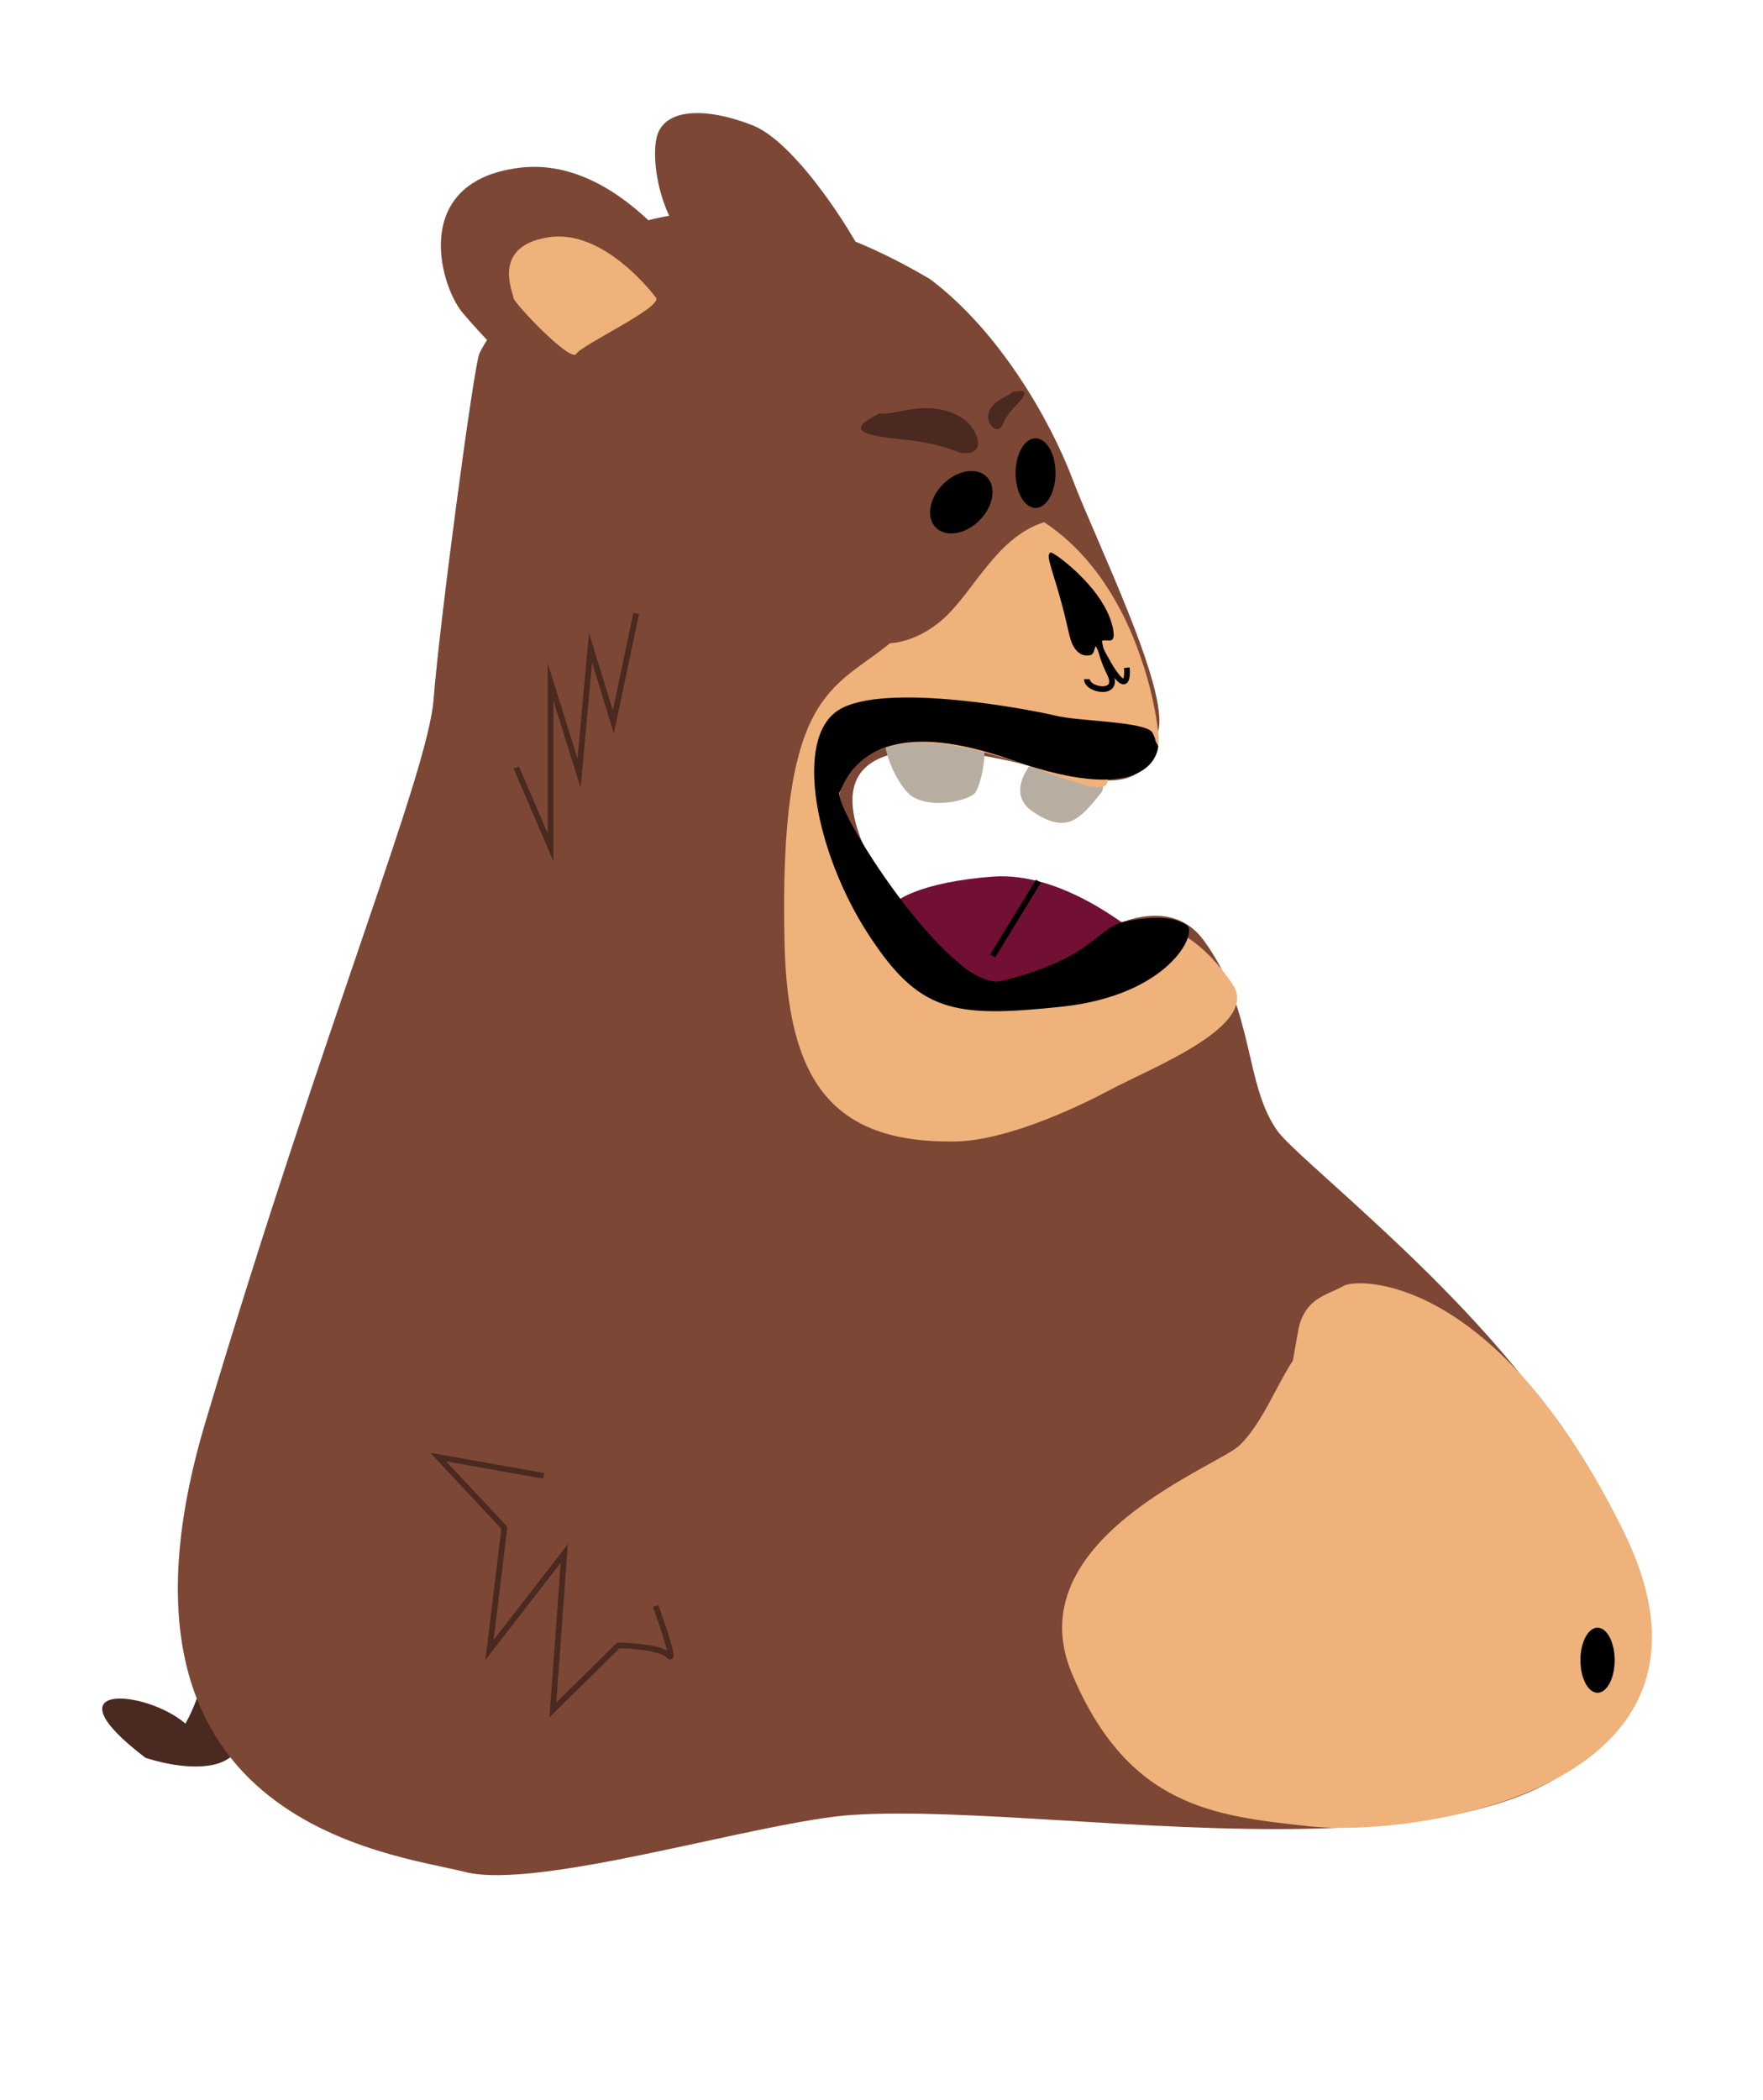 <?xml version="1.0" encoding="utf-8"?>
<!-- Generator: Adobe Illustrator 22.0.1, SVG Export Plug-In . SVG Version: 6.00 Build 0)  -->
<svg version="1.1" id="Layer_1" xmlns="http://www.w3.org/2000/svg" xmlns:xlink="http://www.w3.org/1999/xlink" x="0px" y="0px"
	 width="309px" height="368px" viewBox="0 0 309 368" style="enable-background:new 0 0 309 368;" xml:space="preserve">
<style type="text/css">
	.st0{fill:#492920;}
	.st1{fill:#7C4735;}
	.st2{fill:#EFB27B;}
	.st3{fill:none;stroke:#000000;stroke-miterlimit:10;}
	.st4{fill:#B7AEA1;}
	.st5{fill:#720F35;}
	.st6{fill:#44413F;}
	.st7{fill:none;stroke:#492920;stroke-miterlimit:10;}
</style>
<g>
	<path class="st0" d="M35.8,294c-1,2.8-1.9,5.6-3.3,8c-7-6-24.6-7.4-7,6c7.4,2.4,17.8,2.9,16.7-5.6C39.9,299.1,35.8,294,35.8,294z"
		/>
	<path class="st0" d="M24.5,321"/>
	<path class="st1" d="M149.5,318c-16,1-55,13.3-68,10S15,319.5,36,249.2s39-113.6,40-126.7s7-58,8-60.5c1-2.5,25-45,79-13.1
		c12,9,21,24.5,25,35.1s17,36.8,15,44.1c-2,7.4-3,11.4-21,6.5c-18-4.9-43-7.4-28,18.8s25,21.3,27,18.8c2-2.5,21-19.6,30-7.4
		c9,12.3,7,25.3,13,33.5c1.9,2.5,9.4,8.8,18.7,17.5c20.6,19.2,49.5,50,43.3,78.2C277,335,188.5,315.5,149.5,318z"/>
	<path class="st2" d="M226.6,238.4c-3,4.6-5.5,11.2-9.4,14.9c-3.9,3.7-39.2,16.6-29.3,40s25,24.9,41.6,26.7c18,2,77.4-6.2,55.1-51.6
		s-46.7-44.5-49.1-43.1c-2.4,1.5-6.7,1.9-7.9,7.5L226.6,238.4z"/>
	<path class="st2" d="M234.5,340"/>
	<ellipse cx="280" cy="290.9" rx="3" ry="5.7"/>
	<ellipse cx="181.5" cy="82.9" rx="3.5" ry="6.1"/>
	<path class="st3" d="M183,101.3c-5,6.5-8,14.7,0,13.1c1.8-0.4,3.5-0.5,5-0.5c5.5-0.2,8.9,0.4,5-6c-5-8.2-4-11.4-7-9
		C183,101.3,183,101.3,183,101.3z"/>
	<path class="st3" d="M188,111.1c0,1.6,2,6.5,0,7.4c-2,0.8-5,0.8-6-0.8"/>
	<path class="st4" d="M193,138.9c-3.7,4.6-6,7.4-12,3.3c-6-4.1,2-11.4,4-12.3S195,136.4,193,138.9z"/>
	<path class="st4" d="M171,127.4c2.9,2.4,1,9.8,0,11.4s-9,3.3-12,0s-6-11.4-2-12.3S168,125,171,127.4z"/>
	<path class="st5" d="M201,165c-3-2.5-15-12.3-27-11.4s-19,4.1-19,7.4c0,3.3,7,22.1,21,18C190,174.8,204,167.5,201,165z"/>
	<line class="st3" x1="174" y1="167.5" x2="182" y2="154.4"/>
	<path class="st2" d="M156,112.7c-10,8.2-19.5,8.3-18.5,52.3c0.5,24.1,8.1,35.4,30,35c8-0.1,19.5-5,27-9s26.5-11.3,21.5-18.6
		s-9.7-9.7-13.8-10.6S181,173.2,176,173.2S137,146,150,134c13-12,43.3,8.4,44.1,3c0.9-5.4,9.9,0.3,8.9-8.7
		c-0.4-3.4-1.3-8.1-3.1-13.2c-2.9-8.5-8.2-17.9-16.9-23.6c-8,2.5-12,11.4-17,16.3S156,112.7,156,112.7z"/>
	<path class="st3" d="M197.5,117c0,0,0.8,7.6-5.1-4.2"/>
	<path d="M203,130.7c0,0-0.2,11.5-25.9,2.4s-29.1,4.4-29.9,5.6c-1.7,2.2,19.3,35.2,28.3,33.2c16.4-4,16.6-9.5,22-10.5
		c5.5-1,8.5-0.6,10.5,0.7s-3,12.3-22,14.3s-25,1-34-13s-13-34-5-39s34,0,38,1s16,1,17,3S202,129,203,130.7z"/>
	<path d="M170.5,180"/>
	<path class="st1" d="M101,75.1c-3-2.5-16-15.5-20-20.4s-9-22.9,10-25.3s33,22.1,33,22.1C101,75.1,101,75.1,101,75.1z"/>
	<path class="st2" d="M115,52.2c0,0-9-12.3-19-10.6c-10,1.6-6,9.8-6,10.6s10,11.4,11,9.8S116,53.9,115,52.2z"/>
	<path class="st1" d="M152,46.5c-1-3.3-12-21.3-20-24.5s-16-3.3-17,2.5s2,17.2,8,19.6C129,46.5,152,46.5,152,46.5z"/>
	<path class="st0" d="M168.4,73.1c-6-3.5-12,0-14.2-0.7c-2.5,1.4-7.3,3.5,3.1,4.5s10,3,12.8,2.4C172.8,78.7,170.9,74.5,168.4,73.1z"
		/>
	<path class="st0" d="M173.2,72.7c0.5-2.7,3.8-3.2,4.2-4c1.3-0.2,3.7-0.8,0.8,2.2c-2.9,3-2,3.6-3.1,4.2
		C174,75.6,173,73.8,173.2,72.7z"/>
	<ellipse transform="matrix(0.707 -0.707 0.707 0.707 -12.856 144.915)" cx="168.5" cy="88" rx="6.3" ry="4.5"/>
	<path d="M185.4,97.5c0.6,0.4,6.9,5,9.1,10.7c0.1,0.2,0.7,1.9,0.7,3.1c-0.1,1.8-1.6,0.2-2.8,1.4c-0.8,0.8-0.4,1.8-1.3,2.1
		c-0.2,0-1.6,0.5-2.8-1.3c-0.9-1.4-0.9-2.8-2.1-7.3c-1.5-5.7-2.9-8.7-2.2-9.3C184.1,96.7,184.4,96.8,185.4,97.5z"/>
	<path class="st3" d="M192.5,111c0,0,0,3,2,7s-4,3-4,1"/>
	<g>
		<path class="st6" d="M427.5,139.6c0,0,0.6-3.9-1.1-3.1s-3.9,3.8-6.1,3.5C418,139.6,427.5,139.6,427.5,139.6z"/>
	</g>
</g>
<path class="st7" d="M95.3,258.6l-18.5-3.3l11.6,12.4l-2.6,21.4l13.1-16.9l-2,27.4l11.5-11.3c0,0,7.3,0.1,8.8,1.8
	c1.5,1.7-2.3-8.7-2.3-8.7"/>
<polyline class="st7" points="111.5,107.5 107.5,126.5 103.5,113.5 101.5,135.5 96.5,119.5 96.5,148.5 90.5,134.5 "/>
</svg>
